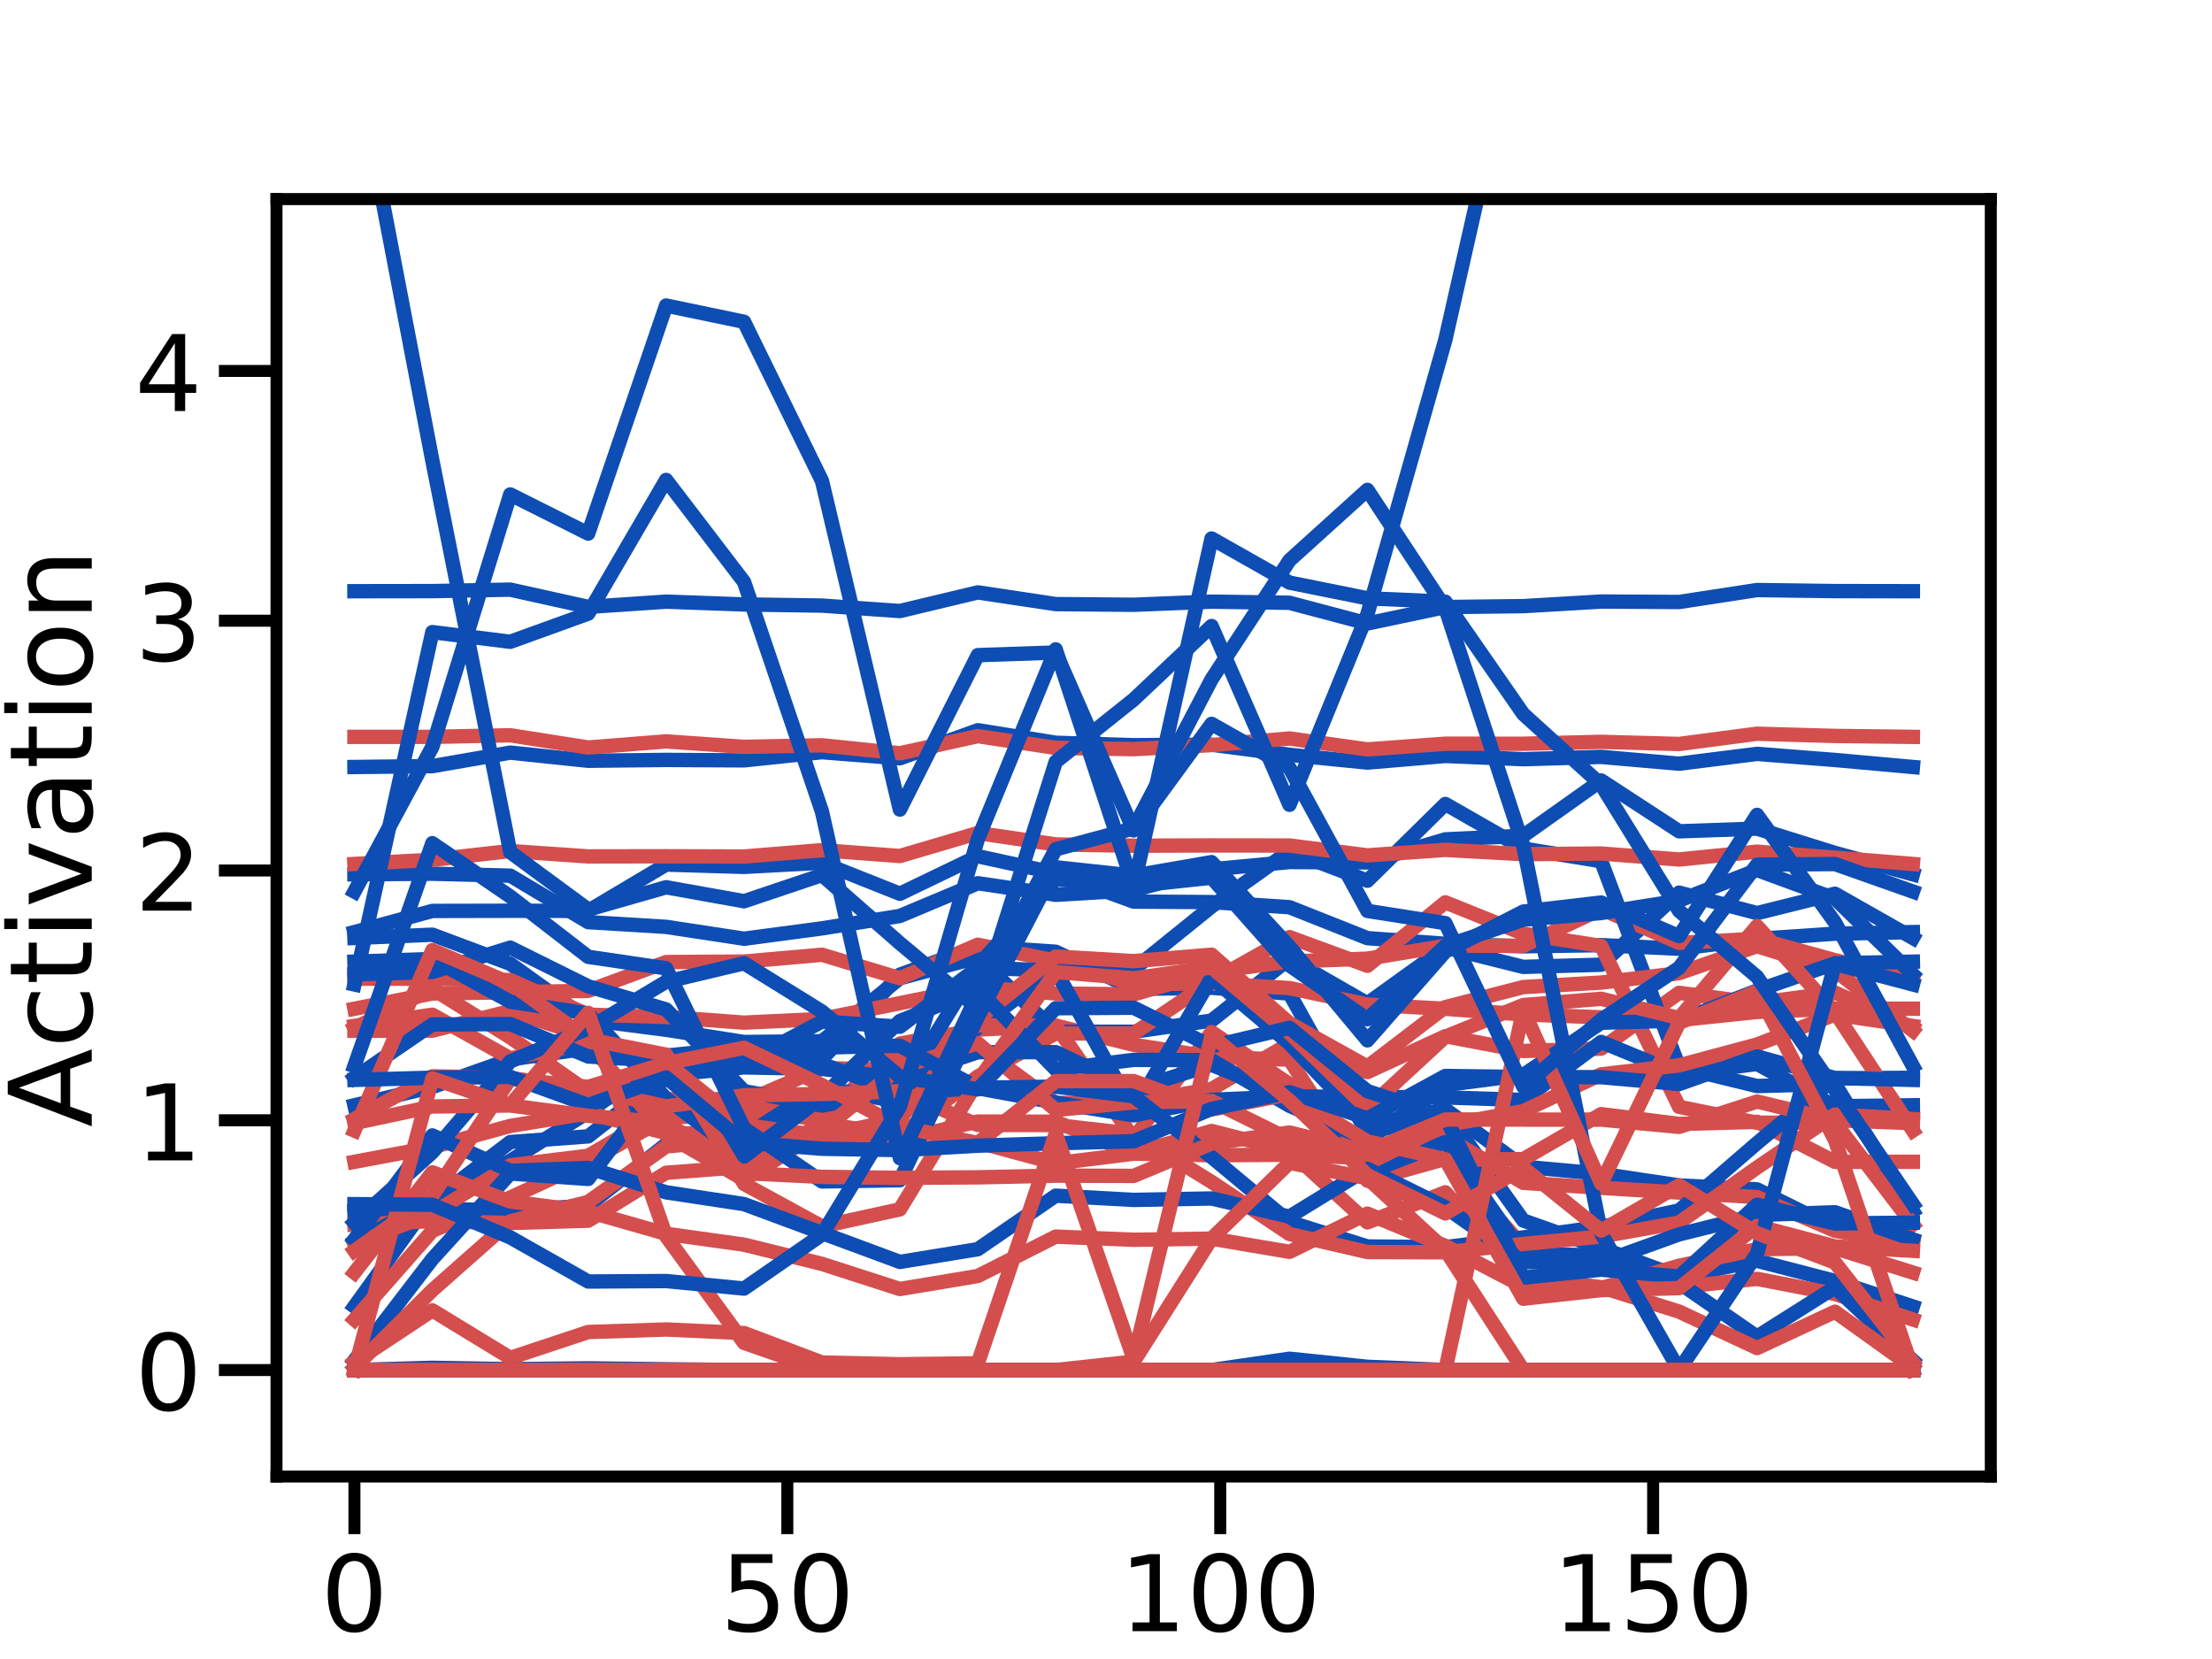 <?xml version="1.0" encoding="utf-8" standalone="no"?>
<!DOCTYPE svg PUBLIC "-//W3C//DTD SVG 1.1//EN"
  "http://www.w3.org/Graphics/SVG/1.1/DTD/svg11.dtd">
<!-- Created with matplotlib (https://matplotlib.org/) -->
<svg height="345.6pt" version="1.1" viewBox="0 0 460.8 345.6" width="460.8pt" xmlns="http://www.w3.org/2000/svg" xmlns:xlink="http://www.w3.org/1999/xlink">
 <defs>
  <style type="text/css">
*{stroke-linecap:butt;stroke-linejoin:round;}
  </style>
 </defs>
 <g id="figure_1">
  <g id="patch_1">
   <path d="M 0 345.6 
L 460.8 345.6 
L 460.8 0 
L 0 0 
z
" style="fill:#ffffff;"/>
  </g>
  <g id="axes_1">
   <g id="patch_2">
    <path d="M 57.6 307.584 
L 414.72 307.584 
L 414.72 41.472 
L 57.6 41.472 
z
" style="fill:#ffffff;"/>
   </g>
   <g id="matplotlib.axis_1">
    <g id="xtick_1">
     <g id="line2d_1">
      <defs>
       <path d="M 0 0 
L 0 12 
" id="mfcb9867e6c" style="stroke:#000000;stroke-width:2.5;"/>
      </defs>
      <g>
       <use style="stroke:#000000;stroke-width:2.5;" x="73.833" xlink:href="#mfcb9867e6c" y="307.584"/>
      </g>
     </g>
     <g id="text_1">
      <!-- 0 -->
      <defs>
       <path d="M 31.781 66.406 
Q 24.172 66.406 20.328 58.906 
Q 16.5 51.422 16.5 36.375 
Q 16.5 21.391 20.328 13.891 
Q 24.172 6.391 31.781 6.391 
Q 39.453 6.391 43.281 13.891 
Q 47.125 21.391 47.125 36.375 
Q 47.125 51.422 43.281 58.906 
Q 39.453 66.406 31.781 66.406 
z
M 31.781 74.219 
Q 44.047 74.219 50.516 64.516 
Q 56.984 54.828 56.984 36.375 
Q 56.984 17.969 50.516 8.266 
Q 44.047 -1.422 31.781 -1.422 
Q 19.531 -1.422 13.062 8.266 
Q 6.594 17.969 6.594 36.375 
Q 6.594 54.828 13.062 64.516 
Q 19.531 74.219 31.781 74.219 
z
" id="DejaVuSans-48"/>
      </defs>
      <g transform="translate(66.834 339.801)scale(0.22 -0.22)">
       <use xlink:href="#DejaVuSans-48"/>
      </g>
     </g>
    </g>
    <g id="xtick_2">
     <g id="line2d_2">
      <g>
       <use style="stroke:#000000;stroke-width:2.5;" x="164.015" xlink:href="#mfcb9867e6c" y="307.584"/>
      </g>
     </g>
     <g id="text_2">
      <!-- 50 -->
      <defs>
       <path d="M 10.797 72.906 
L 49.516 72.906 
L 49.516 64.594 
L 19.828 64.594 
L 19.828 46.734 
Q 21.969 47.469 24.109 47.828 
Q 26.266 48.188 28.422 48.188 
Q 40.625 48.188 47.75 41.5 
Q 54.891 34.812 54.891 23.391 
Q 54.891 11.625 47.562 5.094 
Q 40.234 -1.422 26.906 -1.422 
Q 22.312 -1.422 17.547 -0.641 
Q 12.797 0.141 7.719 1.703 
L 7.719 11.625 
Q 12.109 9.234 16.797 8.062 
Q 21.484 6.891 26.703 6.891 
Q 35.156 6.891 40.078 11.328 
Q 45.016 15.766 45.016 23.391 
Q 45.016 31 40.078 35.438 
Q 35.156 39.891 26.703 39.891 
Q 22.75 39.891 18.812 39.016 
Q 14.891 38.141 10.797 36.281 
z
" id="DejaVuSans-53"/>
      </defs>
      <g transform="translate(150.017 339.801)scale(0.22 -0.22)">
       <use xlink:href="#DejaVuSans-53"/>
       <use x="63.623" xlink:href="#DejaVuSans-48"/>
      </g>
     </g>
    </g>
    <g id="xtick_3">
     <g id="line2d_3">
      <g>
       <use style="stroke:#000000;stroke-width:2.5;" x="254.196" xlink:href="#mfcb9867e6c" y="307.584"/>
      </g>
     </g>
     <g id="text_3">
      <!-- 100 -->
      <defs>
       <path d="M 12.406 8.297 
L 28.516 8.297 
L 28.516 63.922 
L 10.984 60.406 
L 10.984 69.391 
L 28.422 72.906 
L 38.281 72.906 
L 38.281 8.297 
L 54.391 8.297 
L 54.391 0 
L 12.406 0 
z
" id="DejaVuSans-49"/>
      </defs>
      <g transform="translate(233.2 339.801)scale(0.22 -0.22)">
       <use xlink:href="#DejaVuSans-49"/>
       <use x="63.623" xlink:href="#DejaVuSans-48"/>
       <use x="127.246" xlink:href="#DejaVuSans-48"/>
      </g>
     </g>
    </g>
    <g id="xtick_4">
     <g id="line2d_4">
      <g>
       <use style="stroke:#000000;stroke-width:2.5;" x="344.378" xlink:href="#mfcb9867e6c" y="307.584"/>
      </g>
     </g>
     <g id="text_4">
      <!-- 150 -->
      <g transform="translate(323.382 339.801)scale(0.22 -0.22)">
       <use xlink:href="#DejaVuSans-49"/>
       <use x="63.623" xlink:href="#DejaVuSans-53"/>
       <use x="127.246" xlink:href="#DejaVuSans-48"/>
      </g>
     </g>
    </g>
    <g id="text_5">
     <!-- Degrees -->
     <defs>
      <path d="M 19.672 64.797 
L 19.672 8.109 
L 31.594 8.109 
Q 46.688 8.109 53.688 14.938 
Q 60.688 21.781 60.688 36.531 
Q 60.688 51.172 53.688 57.984 
Q 46.688 64.797 31.594 64.797 
z
M 9.812 72.906 
L 30.078 72.906 
Q 51.266 72.906 61.172 64.094 
Q 71.094 55.281 71.094 36.531 
Q 71.094 17.672 61.125 8.828 
Q 51.172 0 30.078 0 
L 9.812 0 
z
" id="DejaVuSans-68"/>
      <path d="M 56.203 29.594 
L 56.203 25.203 
L 14.891 25.203 
Q 15.484 15.922 20.484 11.062 
Q 25.484 6.203 34.422 6.203 
Q 39.594 6.203 44.453 7.469 
Q 49.312 8.734 54.109 11.281 
L 54.109 2.781 
Q 49.266 0.734 44.188 -0.344 
Q 39.109 -1.422 33.891 -1.422 
Q 20.797 -1.422 13.156 6.188 
Q 5.516 13.812 5.516 26.812 
Q 5.516 40.234 12.766 48.109 
Q 20.016 56 32.328 56 
Q 43.359 56 49.781 48.891 
Q 56.203 41.797 56.203 29.594 
z
M 47.219 32.234 
Q 47.125 39.594 43.094 43.984 
Q 39.062 48.391 32.422 48.391 
Q 24.906 48.391 20.391 44.141 
Q 15.875 39.891 15.188 32.172 
z
" id="DejaVuSans-101"/>
      <path d="M 45.406 27.984 
Q 45.406 37.75 41.375 43.109 
Q 37.359 48.484 30.078 48.484 
Q 22.859 48.484 18.828 43.109 
Q 14.797 37.75 14.797 27.984 
Q 14.797 18.266 18.828 12.891 
Q 22.859 7.516 30.078 7.516 
Q 37.359 7.516 41.375 12.891 
Q 45.406 18.266 45.406 27.984 
z
M 54.391 6.781 
Q 54.391 -7.172 48.188 -13.984 
Q 42 -20.797 29.203 -20.797 
Q 24.469 -20.797 20.266 -20.094 
Q 16.062 -19.391 12.109 -17.922 
L 12.109 -9.188 
Q 16.062 -11.328 19.922 -12.344 
Q 23.781 -13.375 27.781 -13.375 
Q 36.625 -13.375 41.016 -8.766 
Q 45.406 -4.156 45.406 5.172 
L 45.406 9.625 
Q 42.625 4.781 38.281 2.391 
Q 33.938 0 27.875 0 
Q 17.828 0 11.672 7.656 
Q 5.516 15.328 5.516 27.984 
Q 5.516 40.672 11.672 48.328 
Q 17.828 56 27.875 56 
Q 33.938 56 38.281 53.609 
Q 42.625 51.219 45.406 46.391 
L 45.406 54.688 
L 54.391 54.688 
z
" id="DejaVuSans-103"/>
      <path d="M 41.109 46.297 
Q 39.594 47.172 37.812 47.578 
Q 36.031 48 33.891 48 
Q 26.266 48 22.188 43.047 
Q 18.109 38.094 18.109 28.812 
L 18.109 0 
L 9.078 0 
L 9.078 54.688 
L 18.109 54.688 
L 18.109 46.188 
Q 20.953 51.172 25.484 53.578 
Q 30.031 56 36.531 56 
Q 37.453 56 38.578 55.875 
Q 39.703 55.766 41.062 55.516 
z
" id="DejaVuSans-114"/>
      <path d="M 44.281 53.078 
L 44.281 44.578 
Q 40.484 46.531 36.375 47.5 
Q 32.281 48.484 27.875 48.484 
Q 21.188 48.484 17.844 46.438 
Q 14.5 44.391 14.5 40.281 
Q 14.5 37.156 16.891 35.375 
Q 19.281 33.594 26.516 31.984 
L 29.594 31.297 
Q 39.156 29.25 43.188 25.516 
Q 47.219 21.781 47.219 15.094 
Q 47.219 7.469 41.188 3.016 
Q 35.156 -1.422 24.609 -1.422 
Q 20.219 -1.422 15.453 -0.562 
Q 10.688 0.297 5.422 2 
L 5.422 11.281 
Q 10.406 8.688 15.234 7.391 
Q 20.062 6.109 24.812 6.109 
Q 31.156 6.109 34.562 8.281 
Q 37.984 10.453 37.984 14.406 
Q 37.984 18.062 35.516 20.016 
Q 33.062 21.969 24.703 23.781 
L 21.578 24.516 
Q 13.234 26.266 9.516 29.906 
Q 5.812 33.547 5.812 39.891 
Q 5.812 47.609 11.281 51.797 
Q 16.75 56 26.812 56 
Q 31.781 56 36.172 55.266 
Q 40.578 54.547 44.281 53.078 
z
" id="DejaVuSans-115"/>
     </defs>
     <g transform="translate(185.97 366.612)scale(0.24 -0.24)">
      <use xlink:href="#DejaVuSans-68"/>
      <use x="77.002" xlink:href="#DejaVuSans-101"/>
      <use x="138.525" xlink:href="#DejaVuSans-103"/>
      <use x="202.002" xlink:href="#DejaVuSans-114"/>
      <use x="243.084" xlink:href="#DejaVuSans-101"/>
      <use x="304.607" xlink:href="#DejaVuSans-101"/>
      <use x="366.131" xlink:href="#DejaVuSans-115"/>
     </g>
    </g>
   </g>
   <g id="matplotlib.axis_2">
    <g id="ytick_1">
     <g id="line2d_5">
      <defs>
       <path d="M 0 0 
L -12 0 
" id="m0f97f95912" style="stroke:#000000;stroke-width:2.5;"/>
      </defs>
      <g>
       <use style="stroke:#000000;stroke-width:2.5;" x="57.6" xlink:href="#m0f97f95912" y="285.408"/>
      </g>
     </g>
     <g id="text_6">
      <!-- 0 -->
      <g transform="translate(28.102 293.766)scale(0.22 -0.22)">
       <use xlink:href="#DejaVuSans-48"/>
      </g>
     </g>
    </g>
    <g id="ytick_2">
     <g id="line2d_6">
      <g>
       <use style="stroke:#000000;stroke-width:2.5;" x="57.6" xlink:href="#m0f97f95912" y="233.374"/>
      </g>
     </g>
     <g id="text_7">
      <!-- 1 -->
      <g transform="translate(28.102 241.732)scale(0.22 -0.22)">
       <use xlink:href="#DejaVuSans-49"/>
      </g>
     </g>
    </g>
    <g id="ytick_3">
     <g id="line2d_7">
      <g>
       <use style="stroke:#000000;stroke-width:2.5;" x="57.6" xlink:href="#m0f97f95912" y="181.339"/>
      </g>
     </g>
     <g id="text_8">
      <!-- 2 -->
      <defs>
       <path d="M 19.188 8.297 
L 53.609 8.297 
L 53.609 0 
L 7.328 0 
L 7.328 8.297 
Q 12.938 14.109 22.625 23.891 
Q 32.328 33.688 34.812 36.531 
Q 39.547 41.844 41.422 45.531 
Q 43.312 49.219 43.312 52.781 
Q 43.312 58.594 39.234 62.25 
Q 35.156 65.922 28.609 65.922 
Q 23.969 65.922 18.812 64.312 
Q 13.672 62.703 7.812 59.422 
L 7.812 69.391 
Q 13.766 71.781 18.938 73 
Q 24.125 74.219 28.422 74.219 
Q 39.75 74.219 46.484 68.547 
Q 53.219 62.891 53.219 53.422 
Q 53.219 48.922 51.531 44.891 
Q 49.859 40.875 45.406 35.406 
Q 44.188 33.984 37.641 27.219 
Q 31.109 20.453 19.188 8.297 
z
" id="DejaVuSans-50"/>
      </defs>
      <g transform="translate(28.102 189.697)scale(0.22 -0.22)">
       <use xlink:href="#DejaVuSans-50"/>
      </g>
     </g>
    </g>
    <g id="ytick_4">
     <g id="line2d_8">
      <g>
       <use style="stroke:#000000;stroke-width:2.5;" x="57.6" xlink:href="#m0f97f95912" y="129.305"/>
      </g>
     </g>
     <g id="text_9">
      <!-- 3 -->
      <defs>
       <path d="M 40.578 39.312 
Q 47.656 37.797 51.625 33 
Q 55.609 28.219 55.609 21.188 
Q 55.609 10.406 48.188 4.484 
Q 40.766 -1.422 27.094 -1.422 
Q 22.516 -1.422 17.656 -0.516 
Q 12.797 0.391 7.625 2.203 
L 7.625 11.719 
Q 11.719 9.328 16.594 8.109 
Q 21.484 6.891 26.812 6.891 
Q 36.078 6.891 40.938 10.547 
Q 45.797 14.203 45.797 21.188 
Q 45.797 27.641 41.281 31.266 
Q 36.766 34.906 28.719 34.906 
L 20.219 34.906 
L 20.219 43.016 
L 29.109 43.016 
Q 36.375 43.016 40.234 45.922 
Q 44.094 48.828 44.094 54.297 
Q 44.094 59.906 40.109 62.906 
Q 36.141 65.922 28.719 65.922 
Q 24.656 65.922 20.016 65.031 
Q 15.375 64.156 9.812 62.312 
L 9.812 71.094 
Q 15.438 72.656 20.344 73.438 
Q 25.25 74.219 29.594 74.219 
Q 40.828 74.219 47.359 69.109 
Q 53.906 64.016 53.906 55.328 
Q 53.906 49.266 50.438 45.094 
Q 46.969 40.922 40.578 39.312 
z
" id="DejaVuSans-51"/>
      </defs>
      <g transform="translate(28.102 137.663)scale(0.22 -0.22)">
       <use xlink:href="#DejaVuSans-51"/>
      </g>
     </g>
    </g>
    <g id="ytick_5">
     <g id="line2d_9">
      <g>
       <use style="stroke:#000000;stroke-width:2.5;" x="57.6" xlink:href="#m0f97f95912" y="77.27"/>
      </g>
     </g>
     <g id="text_10">
      <!-- 4 -->
      <defs>
       <path d="M 37.797 64.312 
L 12.891 25.391 
L 37.797 25.391 
z
M 35.203 72.906 
L 47.609 72.906 
L 47.609 25.391 
L 58.016 25.391 
L 58.016 17.188 
L 47.609 17.188 
L 47.609 0 
L 37.797 0 
L 37.797 17.188 
L 4.891 17.188 
L 4.891 26.703 
z
" id="DejaVuSans-52"/>
      </defs>
      <g transform="translate(28.102 85.629)scale(0.22 -0.22)">
       <use xlink:href="#DejaVuSans-52"/>
      </g>
     </g>
    </g>
    <g id="text_11">
     <!-- Activation -->
     <defs>
      <path d="M 34.188 63.188 
L 20.797 26.906 
L 47.609 26.906 
z
M 28.609 72.906 
L 39.797 72.906 
L 67.578 0 
L 57.328 0 
L 50.688 18.703 
L 17.828 18.703 
L 11.188 0 
L 0.781 0 
z
" id="DejaVuSans-65"/>
      <path d="M 48.781 52.594 
L 48.781 44.188 
Q 44.969 46.297 41.141 47.344 
Q 37.312 48.391 33.406 48.391 
Q 24.656 48.391 19.812 42.844 
Q 14.984 37.312 14.984 27.297 
Q 14.984 17.281 19.812 11.734 
Q 24.656 6.203 33.406 6.203 
Q 37.312 6.203 41.141 7.25 
Q 44.969 8.297 48.781 10.406 
L 48.781 2.094 
Q 45.016 0.344 40.984 -0.531 
Q 36.969 -1.422 32.422 -1.422 
Q 20.062 -1.422 12.781 6.344 
Q 5.516 14.109 5.516 27.297 
Q 5.516 40.672 12.859 48.328 
Q 20.219 56 33.016 56 
Q 37.156 56 41.109 55.141 
Q 45.062 54.297 48.781 52.594 
z
" id="DejaVuSans-99"/>
      <path d="M 18.312 70.219 
L 18.312 54.688 
L 36.812 54.688 
L 36.812 47.703 
L 18.312 47.703 
L 18.312 18.016 
Q 18.312 11.328 20.141 9.422 
Q 21.969 7.516 27.594 7.516 
L 36.812 7.516 
L 36.812 0 
L 27.594 0 
Q 17.188 0 13.234 3.875 
Q 9.281 7.766 9.281 18.016 
L 9.281 47.703 
L 2.688 47.703 
L 2.688 54.688 
L 9.281 54.688 
L 9.281 70.219 
z
" id="DejaVuSans-116"/>
      <path d="M 9.422 54.688 
L 18.406 54.688 
L 18.406 0 
L 9.422 0 
z
M 9.422 75.984 
L 18.406 75.984 
L 18.406 64.594 
L 9.422 64.594 
z
" id="DejaVuSans-105"/>
      <path d="M 2.984 54.688 
L 12.5 54.688 
L 29.594 8.797 
L 46.688 54.688 
L 56.203 54.688 
L 35.688 0 
L 23.484 0 
z
" id="DejaVuSans-118"/>
      <path d="M 34.281 27.484 
Q 23.391 27.484 19.188 25 
Q 14.984 22.516 14.984 16.5 
Q 14.984 11.719 18.141 8.906 
Q 21.297 6.109 26.703 6.109 
Q 34.188 6.109 38.703 11.406 
Q 43.219 16.703 43.219 25.484 
L 43.219 27.484 
z
M 52.203 31.203 
L 52.203 0 
L 43.219 0 
L 43.219 8.297 
Q 40.141 3.328 35.547 0.953 
Q 30.953 -1.422 24.312 -1.422 
Q 15.922 -1.422 10.953 3.297 
Q 6 8.016 6 15.922 
Q 6 25.141 12.172 29.828 
Q 18.359 34.516 30.609 34.516 
L 43.219 34.516 
L 43.219 35.406 
Q 43.219 41.609 39.141 45 
Q 35.062 48.391 27.688 48.391 
Q 23 48.391 18.547 47.266 
Q 14.109 46.141 10.016 43.891 
L 10.016 52.203 
Q 14.938 54.109 19.578 55.047 
Q 24.219 56 28.609 56 
Q 40.484 56 46.344 49.844 
Q 52.203 43.703 52.203 31.203 
z
" id="DejaVuSans-97"/>
      <path d="M 30.609 48.391 
Q 23.391 48.391 19.188 42.75 
Q 14.984 37.109 14.984 27.297 
Q 14.984 17.484 19.156 11.844 
Q 23.344 6.203 30.609 6.203 
Q 37.797 6.203 41.984 11.859 
Q 46.188 17.531 46.188 27.297 
Q 46.188 37.016 41.984 42.703 
Q 37.797 48.391 30.609 48.391 
z
M 30.609 56 
Q 42.328 56 49.016 48.375 
Q 55.719 40.766 55.719 27.297 
Q 55.719 13.875 49.016 6.219 
Q 42.328 -1.422 30.609 -1.422 
Q 18.844 -1.422 12.172 6.219 
Q 5.516 13.875 5.516 27.297 
Q 5.516 40.766 12.172 48.375 
Q 18.844 56 30.609 56 
z
" id="DejaVuSans-111"/>
      <path d="M 54.891 33.016 
L 54.891 0 
L 45.906 0 
L 45.906 32.719 
Q 45.906 40.484 42.875 44.328 
Q 39.844 48.188 33.797 48.188 
Q 26.516 48.188 22.312 43.547 
Q 18.109 38.922 18.109 30.906 
L 18.109 0 
L 9.078 0 
L 9.078 54.688 
L 18.109 54.688 
L 18.109 46.188 
Q 21.344 51.125 25.703 53.562 
Q 30.078 56 35.797 56 
Q 45.219 56 50.047 50.172 
Q 54.891 44.344 54.891 33.016 
z
" id="DejaVuSans-110"/>
     </defs>
     <g transform="translate(19.111 234.813)rotate(-90)scale(0.24 -0.24)">
      <use xlink:href="#DejaVuSans-65"/>
      <use x="68.393" xlink:href="#DejaVuSans-99"/>
      <use x="123.373" xlink:href="#DejaVuSans-116"/>
      <use x="162.582" xlink:href="#DejaVuSans-105"/>
      <use x="190.365" xlink:href="#DejaVuSans-118"/>
      <use x="249.545" xlink:href="#DejaVuSans-97"/>
      <use x="310.824" xlink:href="#DejaVuSans-116"/>
      <use x="350.033" xlink:href="#DejaVuSans-105"/>
      <use x="377.816" xlink:href="#DejaVuSans-111"/>
      <use x="438.998" xlink:href="#DejaVuSans-110"/>
     </g>
    </g>
   </g>
   <g id="line2d_10">
    <path clip-path="url(#p2a1a5b1e15)" d="M 73.833 272.167 
L 90.065 249.622 
L 106.298 241.806 
L 122.531 231.712 
L 138.764 219.904 
L 154.996 218.236 
L 171.229 220.664 
L 187.462 203.043 
L 203.695 197.185 
L 219.927 198.267 
L 236.16 206.021 
L 252.393 205.768 
L 268.625 206.975 
L 284.858 236.158 
L 301.091 231.578 
L 317.324 254.253 
L 333.556 259.993 
L 349.789 265.975 
L 366.022 262.644 
L 382.255 266.849 
L 398.487 272.167 
" style="fill:none;stroke:#0e4db3;stroke-linecap:square;stroke-width:3;"/>
   </g>
   <g id="line2d_11">
    <path clip-path="url(#p2a1a5b1e15)" d="M 73.833 274.872 
L 90.065 256.409 
L 106.298 249.473 
L 122.531 242.011 
L 138.764 232.894 
L 154.996 231.912 
L 171.229 233.021 
L 187.462 217.392 
L 203.695 214.486 
L 219.927 213.657 
L 236.16 217.649 
L 252.393 220.201 
L 268.625 220.745 
L 284.858 245.952 
L 301.091 241.408 
L 317.324 259.716 
L 333.556 264.123 
L 349.789 268.119 
L 366.022 266.41 
L 382.255 269.555 
L 398.487 274.872 
" style="fill:none;stroke:#d44e4e;stroke-linecap:square;stroke-width:3;"/>
   </g>
   <g id="line2d_12">
    <path clip-path="url(#p2a1a5b1e15)" d="M 73.833 195.397 
L 90.065 194.713 
L 106.298 200.78 
L 122.531 212.443 
L 138.764 214.52 
L 154.996 217.067 
L 171.229 216.905 
L 187.462 203.781 
L 203.695 199.433 
L 219.927 214.938 
L 236.16 214.928 
L 252.393 212.606 
L 268.625 199.702 
L 284.858 209.029 
L 301.091 197.361 
L 317.324 201.421 
L 333.556 200.967 
L 349.789 185.953 
L 366.022 190.218 
L 382.255 186.182 
L 398.487 195.397 
" style="fill:none;stroke:#0e4db3;stroke-linecap:square;stroke-width:3;"/>
   </g>
   <g id="line2d_13">
    <path clip-path="url(#p2a1a5b1e15)" d="M 73.833 214.158 
L 90.065 205.979 
L 106.298 216.108 
L 122.531 227.474 
L 138.764 228.841 
L 154.996 231.115 
L 171.229 231.112 
L 187.462 220.983 
L 203.695 217.905 
L 219.927 229.769 
L 236.16 229.727 
L 252.393 226.86 
L 268.625 217.403 
L 284.858 223.328 
L 301.091 215.861 
L 317.324 218.942 
L 333.556 218.446 
L 349.789 206.824 
L 366.022 208.964 
L 382.255 206.772 
L 398.487 214.158 
" style="fill:none;stroke:#d44e4e;stroke-linecap:square;stroke-width:3;"/>
   </g>
   <g id="line2d_14">
    <path clip-path="url(#p2a1a5b1e15)" d="M 73.833 194.171 
L 90.065 189.764 
L 106.298 189.729 
L 122.531 189.753 
L 138.764 180.107 
L 154.996 180.585 
L 171.229 179.722 
L 187.462 186.185 
L 203.695 178.37 
L 219.927 181.897 
L 236.16 187.821 
L 252.393 187.924 
L 268.625 188.988 
L 284.858 195.436 
L 301.091 196.618 
L 317.324 197.13 
L 333.556 196.892 
L 349.789 197.641 
L 366.022 195.587 
L 382.255 194.504 
L 398.487 194.171 
" style="fill:none;stroke:#0e4db3;stroke-linecap:square;stroke-width:3;"/>
   </g>
   <g id="line2d_15">
    <path clip-path="url(#p2a1a5b1e15)" d="M 73.833 210.14 
L 90.065 206.967 
L 106.298 206.701 
L 122.531 206.412 
L 138.764 200.414 
L 154.996 200.315 
L 171.229 198.89 
L 187.462 203.787 
L 203.695 196.805 
L 219.927 200.161 
L 236.16 204.988 
L 252.393 204.876 
L 268.625 205.84 
L 284.858 209.279 
L 301.091 210.149 
L 317.324 211.327 
L 333.556 211.925 
L 349.789 212.492 
L 366.022 210.806 
L 382.255 210.146 
L 398.487 210.14 
" style="fill:none;stroke:#d44e4e;stroke-linecap:square;stroke-width:3;"/>
   </g>
   <g id="line2d_16">
    <path clip-path="url(#p2a1a5b1e15)" d="M 73.833 182.134 
L 90.065 182.011 
L 106.298 182.416 
L 122.531 192.095 
L 138.764 193.083 
L 154.996 195.553 
L 171.229 193.395 
L 187.462 190.811 
L 203.695 183.995 
L 219.927 186.403 
L 236.16 185.431 
L 252.393 181.099 
L 268.625 179.577 
L 284.858 179.661 
L 301.091 174.853 
L 317.324 174.108 
L 333.556 162.591 
L 349.789 173.176 
L 366.022 172.614 
L 382.255 177.68 
L 398.487 182.134 
" style="fill:none;stroke:#0e4db3;stroke-linecap:square;stroke-width:3;"/>
   </g>
   <g id="line2d_17">
    <path clip-path="url(#p2a1a5b1e15)" d="M 73.833 203.888 
L 90.065 203.884 
L 106.298 204.162 
L 122.531 211.37 
L 138.764 211.842 
L 154.996 213.035 
L 171.229 212.261 
L 187.462 208.98 
L 203.695 205.663 
L 219.927 206.96 
L 236.16 207.15 
L 252.393 202.429 
L 268.625 200.299 
L 284.858 199.705 
L 301.091 197.03 
L 317.324 197.028 
L 333.556 189.374 
L 349.789 196.415 
L 366.022 195.564 
L 382.255 200.025 
L 398.487 203.888 
" style="fill:none;stroke:#d44e4e;stroke-linecap:square;stroke-width:3;"/>
   </g>
   <g id="line2d_18">
    <path clip-path="url(#p2a1a5b1e15)" d="M 73.833 252.274 
L 90.065 251.767 
L 106.298 252.223 
L 122.531 251.121 
L 138.764 238.383 
L 154.996 236.732 
L 171.229 226.439 
L 187.462 229.61 
L 203.695 214.01 
L 219.927 201.752 
L 236.16 201.945 
L 252.393 188.843 
L 268.625 177.299 
L 284.858 183.465 
L 301.091 167.487 
L 317.324 176.772 
L 333.556 179.405 
L 349.789 222.277 
L 366.022 226.24 
L 382.255 225.802 
L 398.487 252.274 
" style="fill:none;stroke:#0e4db3;stroke-linecap:square;stroke-width:3;"/>
   </g>
   <g id="line2d_19">
    <path clip-path="url(#p2a1a5b1e15)" d="M 73.833 255.113 
L 90.065 254.373 
L 106.298 254.772 
L 122.531 254.292 
L 138.764 244.317 
L 154.996 243.067 
L 171.229 234.056 
L 187.462 236.484 
L 203.695 224.244 
L 219.927 215.282 
L 236.16 215.307 
L 252.393 204.362 
L 268.625 195.222 
L 284.858 201.186 
L 301.091 187.978 
L 317.324 194.512 
L 333.556 197.071 
L 349.789 230.577 
L 366.022 233.886 
L 382.255 233.854 
L 398.487 255.113 
" style="fill:none;stroke:#d44e4e;stroke-linecap:square;stroke-width:3;"/>
   </g>
   <g id="line2d_20">
    <path clip-path="url(#p2a1a5b1e15)" d="M 73.833 285.408 
L 90.065 285.408 
L 106.298 285.408 
L 122.531 285.408 
L 138.764 285.408 
L 154.996 285.408 
L 171.229 285.408 
L 187.462 285.408 
L 203.695 285.408 
L 219.927 285.408 
L 236.16 285.408 
L 252.393 285.408 
L 268.625 285.408 
L 284.858 285.408 
L 301.091 285.408 
L 317.324 285.408 
L 333.556 285.408 
L 349.789 285.408 
L 366.022 285.408 
L 382.255 285.408 
L 398.487 285.408 
" style="fill:none;stroke:#0e4db3;stroke-linecap:square;stroke-width:3;"/>
   </g>
   <g id="line2d_21">
    <path clip-path="url(#p2a1a5b1e15)" d="M 73.833 285.408 
L 90.065 285.408 
L 106.298 285.408 
L 122.531 285.408 
L 138.764 285.408 
L 154.996 285.408 
L 171.229 285.408 
L 187.462 285.408 
L 203.695 285.408 
L 219.927 285.408 
L 236.16 285.408 
L 252.393 285.408 
L 268.625 285.408 
L 284.858 285.408 
L 301.091 285.408 
L 317.324 285.408 
L 333.556 285.408 
L 349.789 285.408 
L 366.022 285.408 
L 382.255 285.408 
L 398.487 285.408 
" style="fill:none;stroke:#d44e4e;stroke-linecap:square;stroke-width:3;"/>
   </g>
   <g id="line2d_22">
    <path clip-path="url(#p2a1a5b1e15)" d="M 73.833 285.408 
L 90.065 284.943 
L 106.298 285.223 
L 122.531 285.053 
L 138.764 285.252 
L 154.996 285.408 
L 171.229 285.408 
L 187.462 285.408 
L 203.695 285.408 
L 219.927 285.408 
L 236.16 285.408 
L 252.393 285.408 
L 268.625 284.326 
L 284.858 285.408 
L 301.091 285.408 
L 317.324 285.408 
L 333.556 285.408 
L 349.789 285.408 
L 366.022 285.408 
L 382.255 285.408 
L 398.487 285.408 
" style="fill:none;stroke:#0e4db3;stroke-linecap:square;stroke-width:3;"/>
   </g>
   <g id="line2d_23">
    <path clip-path="url(#p2a1a5b1e15)" d="M 73.833 285.408 
L 90.065 285.408 
L 106.298 285.408 
L 122.531 285.408 
L 138.764 285.408 
L 154.996 285.408 
L 171.229 285.408 
L 187.462 285.408 
L 203.695 285.408 
L 219.927 285.408 
L 236.16 285.408 
L 252.393 285.408 
L 268.625 285.408 
L 284.858 285.408 
L 301.091 285.408 
L 317.324 285.408 
L 333.556 285.408 
L 349.789 285.408 
L 366.022 285.408 
L 382.255 285.408 
L 398.487 285.408 
" style="fill:none;stroke:#d44e4e;stroke-linecap:square;stroke-width:3;"/>
   </g>
   <g id="line2d_24">
    <path clip-path="url(#p2a1a5b1e15)" d="M 73.833 258.69 
L 90.065 250.262 
L 106.298 237.914 
L 122.531 236.725 
L 138.764 223.964 
L 154.996 221.376 
L 171.229 212.817 
L 187.462 213.889 
L 203.695 201.582 
L 219.927 202.208 
L 236.16 231.422 
L 252.393 203.689 
L 268.625 217.411 
L 284.858 234.407 
L 301.091 231.079 
L 317.324 243.046 
L 333.556 244.523 
L 349.789 246.949 
L 366.022 247.77 
L 382.255 255.821 
L 398.487 258.69 
" style="fill:none;stroke:#0e4db3;stroke-linecap:square;stroke-width:3;"/>
   </g>
   <g id="line2d_25">
    <path clip-path="url(#p2a1a5b1e15)" d="M 73.833 259.201 
L 90.065 252.752 
L 106.298 242.748 
L 122.531 240.771 
L 138.764 231.273 
L 154.996 229.546 
L 171.229 222.521 
L 187.462 222.819 
L 203.695 213.595 
L 219.927 213.637 
L 236.16 237.195 
L 252.393 215.003 
L 268.625 225.853 
L 284.858 240.147 
L 301.091 236.864 
L 317.324 246.401 
L 333.556 247.449 
L 349.789 248.428 
L 366.022 249.373 
L 382.255 256.396 
L 398.487 259.201 
" style="fill:none;stroke:#d44e4e;stroke-linecap:square;stroke-width:3;"/>
   </g>
   <g id="line2d_26">
    <path clip-path="url(#p2a1a5b1e15)" d="M 73.833 230.252 
L 90.065 226.434 
L 106.298 220.689 
L 122.531 218.368 
L 138.764 221.198 
L 154.996 221.353 
L 171.229 221.627 
L 187.462 227.616 
L 203.695 226.684 
L 219.927 229.698 
L 236.16 232.349 
L 252.393 229.106 
L 268.625 228.416 
L 284.858 228.486 
L 301.091 228.617 
L 317.324 229.137 
L 333.556 217.053 
L 349.789 223.721 
L 366.022 221.638 
L 382.255 230.451 
L 398.487 230.252 
" style="fill:none;stroke:#0e4db3;stroke-linecap:square;stroke-width:3;"/>
   </g>
   <g id="line2d_27">
    <path clip-path="url(#p2a1a5b1e15)" d="M 73.833 242.029 
L 90.065 238.986 
L 106.298 234.549 
L 122.531 231.894 
L 138.764 236.039 
L 154.996 236.249 
L 171.229 236.159 
L 187.462 239.837 
L 203.695 237.952 
L 219.927 242.349 
L 236.16 240.327 
L 252.393 240.657 
L 268.625 240.553 
L 284.858 241.27 
L 301.091 241.585 
L 317.324 241.475 
L 333.556 232.094 
L 349.789 234.14 
L 366.022 233.7 
L 382.255 242.031 
L 398.487 242.029 
" style="fill:none;stroke:#d44e4e;stroke-linecap:square;stroke-width:3;"/>
   </g>
   <g id="line2d_28">
    <path clip-path="url(#p2a1a5b1e15)" d="M 73.833 283.404 
L 90.065 262.27 
L 106.298 244.455 
L 122.531 245.591 
L 138.764 223.983 
L 154.996 222.356 
L 171.229 222.671 
L 187.462 224.612 
L 203.695 219.191 
L 219.927 219.182 
L 236.16 226.912 
L 252.393 221.819 
L 268.625 228.432 
L 284.858 244.306 
L 301.091 237.918 
L 317.324 261.169 
L 333.556 261.538 
L 349.789 267.257 
L 366.022 278.444 
L 382.255 268.184 
L 398.487 283.404 
" style="fill:none;stroke:#0e4db3;stroke-linecap:square;stroke-width:3;"/>
   </g>
   <g id="line2d_29">
    <path clip-path="url(#p2a1a5b1e15)" d="M 73.833 284.888 
L 90.065 268.782 
L 106.298 254.423 
L 122.531 250.383 
L 138.764 238.81 
L 154.996 237.4 
L 171.229 237.448 
L 187.462 237.377 
L 203.695 233.637 
L 219.927 233.676 
L 236.16 240.262 
L 252.393 235.607 
L 268.625 239.744 
L 284.858 254.644 
L 301.091 248.384 
L 317.324 266.195 
L 333.556 268.143 
L 349.789 273.233 
L 366.022 280.827 
L 382.255 273.256 
L 398.487 284.888 
" style="fill:none;stroke:#d44e4e;stroke-linecap:square;stroke-width:3;"/>
   </g>
   <g id="line2d_30">
    <path clip-path="url(#p2a1a5b1e15)" d="M 73.833 202.97 
L 90.065 202.473 
L 106.298 197.411 
L 122.531 205.468 
L 138.764 210.286 
L 154.996 227.307 
L 171.229 230.303 
L 187.462 227.557 
L 203.695 201.204 
L 219.927 183.165 
L 236.16 184.564 
L 252.393 182.835 
L 268.625 201.111 
L 284.858 212.318 
L 301.091 197.062 
L 317.324 191.591 
L 333.556 190.193 
L 349.789 187.62 
L 366.022 181.232 
L 382.255 187.19 
L 398.487 202.97 
" style="fill:none;stroke:#0e4db3;stroke-linecap:square;stroke-width:3;"/>
   </g>
   <g id="line2d_31">
    <path clip-path="url(#p2a1a5b1e15)" d="M 73.833 214.725 
L 90.065 214.712 
L 106.298 210.618 
L 122.531 215.932 
L 138.764 221.369 
L 154.996 234.354 
L 171.229 236.611 
L 187.462 233.166 
L 203.695 212.331 
L 219.927 199.266 
L 236.16 200.222 
L 252.393 198.884 
L 268.625 213.156 
L 284.858 222.196 
L 301.091 209.804 
L 317.324 205.623 
L 333.556 204.686 
L 349.789 202.727 
L 366.022 197.104 
L 382.255 202.176 
L 398.487 214.725 
" style="fill:none;stroke:#d44e4e;stroke-linecap:square;stroke-width:3;"/>
   </g>
   <g id="line2d_32">
    <path clip-path="url(#p2a1a5b1e15)" d="M 73.833 200.331 
L 90.065 199.779 
L 106.298 208.674 
L 122.531 211.16 
L 138.764 228.824 
L 154.996 240.93 
L 171.229 228.564 
L 187.462 212.702 
L 203.695 206.154 
L 219.927 222.778 
L 236.16 220.792 
L 252.393 220.859 
L 268.625 230.352 
L 284.858 237.471 
L 301.091 226.025 
L 317.324 223.934 
L 333.556 213.056 
L 349.789 212.606 
L 366.022 206.348 
L 382.255 200.678 
L 398.487 200.331 
" style="fill:none;stroke:#0e4db3;stroke-linecap:square;stroke-width:3;"/>
   </g>
   <g id="line2d_33">
    <path clip-path="url(#p2a1a5b1e15)" d="M 73.833 213.719 
L 90.065 211.385 
L 106.298 220.471 
L 122.531 217.276 
L 138.764 236.361 
L 154.996 245.754 
L 171.229 235.511 
L 187.462 222.367 
L 203.695 217.316 
L 219.927 231.228 
L 236.16 229.646 
L 252.393 229.348 
L 268.625 237.36 
L 284.858 242.395 
L 301.091 234.382 
L 317.324 231.483 
L 333.556 223.807 
L 349.789 221.931 
L 366.022 217.591 
L 382.255 211.349 
L 398.487 213.719 
" style="fill:none;stroke:#d44e4e;stroke-linecap:square;stroke-width:3;"/>
   </g>
   <g id="line2d_34">
    <path clip-path="url(#p2a1a5b1e15)" d="M 73.833 159.779 
L 90.065 159.6 
L 106.298 156.784 
L 122.531 158.481 
L 138.764 158.306 
L 154.996 158.396 
L 171.229 156.692 
L 187.462 157.963 
L 203.695 152.123 
L 219.927 154.733 
L 236.16 155.239 
L 252.393 155.129 
L 268.625 157.242 
L 284.858 158.857 
L 301.091 157.476 
L 317.324 158.152 
L 333.556 157.673 
L 349.789 159.089 
L 366.022 157.049 
L 382.255 158.317 
L 398.487 159.779 
" style="fill:none;stroke:#0e4db3;stroke-linecap:square;stroke-width:3;"/>
   </g>
   <g id="line2d_35">
    <path clip-path="url(#p2a1a5b1e15)" d="M 73.833 179.98 
L 90.065 179.108 
L 106.298 177.286 
L 122.531 178.406 
L 138.764 178.378 
L 154.996 178.428 
L 171.229 177.106 
L 187.462 178.324 
L 203.695 173.538 
L 219.927 175.913 
L 236.16 176.172 
L 252.393 176.117 
L 268.625 176.137 
L 284.858 178.189 
L 301.091 177.042 
L 317.324 177.939 
L 333.556 177.806 
L 349.789 179.047 
L 366.022 177.418 
L 382.255 178.668 
L 398.487 179.98 
" style="fill:none;stroke:#d44e4e;stroke-linecap:square;stroke-width:3;"/>
   </g>
   <g id="line2d_36">
    <path clip-path="url(#p2a1a5b1e15)" d="M 73.833 224.529 
L 90.065 213.423 
L 106.298 213.327 
L 122.531 220.088 
L 138.764 221.021 
L 154.996 218.375 
L 171.229 218.226 
L 187.462 217.847 
L 203.695 226.593 
L 219.927 226.36 
L 236.16 228.383 
L 252.393 241.041 
L 268.625 254.56 
L 284.858 259.663 
L 301.091 259.803 
L 317.324 257.776 
L 333.556 255.575 
L 349.789 252.159 
L 366.022 238.129 
L 382.255 224.624 
L 398.487 224.529 
" style="fill:none;stroke:#0e4db3;stroke-linecap:square;stroke-width:3;"/>
   </g>
   <g id="line2d_37">
    <path clip-path="url(#p2a1a5b1e15)" d="M 73.833 233.118 
L 90.065 224.215 
L 106.298 224.564 
L 122.531 226.933 
L 138.764 230.483 
L 154.996 228.174 
L 171.229 227.902 
L 187.462 227.331 
L 203.695 234.35 
L 219.927 234.365 
L 236.16 236.211 
L 252.393 246.219 
L 268.625 257.067 
L 284.858 260.824 
L 301.091 260.881 
L 317.324 259.139 
L 333.556 257.59 
L 349.789 254.679 
L 366.022 243.233 
L 382.255 232.184 
L 398.487 233.118 
" style="fill:none;stroke:#d44e4e;stroke-linecap:square;stroke-width:3;"/>
   </g>
   <g id="line2d_38">
    <path clip-path="url(#p2a1a5b1e15)" d="M 73.833 123.162 
L 90.065 123.139 
L 106.298 122.831 
L 122.531 126.429 
L 138.764 125.333 
L 154.996 125.918 
L 171.229 126.155 
L 187.462 127.291 
L 203.695 123.406 
L 219.927 125.843 
L 236.16 125.985 
L 252.393 125.334 
L 268.625 125.571 
L 284.858 129.875 
L 301.091 126.459 
L 317.324 126.268 
L 333.556 125.313 
L 349.789 125.407 
L 366.022 122.917 
L 382.255 123.136 
L 398.487 123.162 
" style="fill:none;stroke:#0e4db3;stroke-linecap:square;stroke-width:3;"/>
   </g>
   <g id="line2d_39">
    <path clip-path="url(#p2a1a5b1e15)" d="M 73.833 153.503 
L 90.065 153.5 
L 106.298 153.17 
L 122.531 155.722 
L 138.764 154.445 
L 154.996 155.585 
L 171.229 155.256 
L 187.462 156.926 
L 203.695 153.346 
L 219.927 155.798 
L 236.16 156.058 
L 252.393 155.215 
L 268.625 153.842 
L 284.858 156.116 
L 301.091 154.931 
L 317.324 154.935 
L 333.556 154.541 
L 349.789 154.984 
L 366.022 152.846 
L 382.255 153.311 
L 398.487 153.503 
" style="fill:none;stroke:#d44e4e;stroke-linecap:square;stroke-width:3;"/>
   </g>
   <g id="line2d_40">
    <path clip-path="url(#p2a1a5b1e15)" d="M 73.833 285.408 
L 90.065 285.408 
L 106.298 285.408 
L 122.531 285.408 
L 138.764 285.408 
L 154.996 285.408 
L 171.229 285.408 
L 187.462 285.408 
L 203.695 285.408 
L 219.927 285.408 
L 236.16 285.408 
L 252.393 285.408 
L 268.625 283.05 
L 284.858 284.733 
L 301.091 285.408 
L 317.324 285.408 
L 333.556 285.408 
L 349.789 285.408 
L 366.022 285.408 
L 382.255 285.408 
L 398.487 285.408 
" style="fill:none;stroke:#0e4db3;stroke-linecap:square;stroke-width:3;"/>
   </g>
   <g id="line2d_41">
    <path clip-path="url(#p2a1a5b1e15)" d="M 73.833 285.408 
L 90.065 285.408 
L 106.298 285.408 
L 122.531 285.408 
L 138.764 285.408 
L 154.996 285.408 
L 171.229 285.408 
L 187.462 285.408 
L 203.695 285.408 
L 219.927 285.408 
L 236.16 285.408 
L 252.393 285.408 
L 268.625 285.408 
L 284.858 285.408 
L 301.091 285.408 
L 317.324 285.408 
L 333.556 285.408 
L 349.789 285.408 
L 366.022 285.408 
L 382.255 285.408 
L 398.487 285.408 
" style="fill:none;stroke:#d44e4e;stroke-linecap:square;stroke-width:3;"/>
   </g>
   <g id="line2d_42">
    <path clip-path="url(#p2a1a5b1e15)" d="M 73.833 222.081 
L 90.065 175.655 
L 106.298 186.762 
L 122.531 199.323 
L 138.764 201.717 
L 154.996 235.063 
L 171.229 246.115 
L 187.462 245.861 
L 203.695 211.844 
L 219.927 180.669 
L 236.16 182.416 
L 252.393 179.601 
L 268.625 197.22 
L 284.858 216.724 
L 301.091 198.22 
L 317.324 189.903 
L 333.556 188.014 
L 349.789 195.019 
L 366.022 169.753 
L 382.255 192.152 
L 398.487 222.081 
" style="fill:none;stroke:#0e4db3;stroke-linecap:square;stroke-width:3;"/>
   </g>
   <g id="line2d_43">
    <path clip-path="url(#p2a1a5b1e15)" d="M 73.833 235.519 
L 90.065 197.93 
L 106.298 204.809 
L 122.531 216.514 
L 138.764 219.708 
L 154.996 246.624 
L 171.229 255.482 
L 187.462 251.926 
L 203.695 225.216 
L 219.927 202.495 
L 236.16 203.796 
L 252.393 201.536 
L 268.625 215.2 
L 284.858 230.973 
L 301.091 215.961 
L 317.324 209.373 
L 333.556 208.07 
L 349.789 212.079 
L 366.022 192.919 
L 382.255 210.84 
L 398.487 235.519 
" style="fill:none;stroke:#d44e4e;stroke-linecap:square;stroke-width:3;"/>
   </g>
   <g id="line2d_44">
    <path clip-path="url(#p2a1a5b1e15)" d="M 73.833 258.189 
L 90.065 236.532 
L 106.298 243.896 
L 122.531 243.306 
L 138.764 248.38 
L 154.996 250.835 
L 171.229 256.861 
L 187.462 262.879 
L 203.695 260.229 
L 219.927 249.079 
L 236.16 249.964 
L 252.393 249.661 
L 268.625 253.446 
L 284.858 243.496 
L 301.091 251.495 
L 317.324 262.901 
L 333.556 262.996 
L 349.789 257.14 
L 366.022 253.098 
L 382.255 252.536 
L 398.487 258.189 
" style="fill:none;stroke:#0e4db3;stroke-linecap:square;stroke-width:3;"/>
   </g>
   <g id="line2d_45">
    <path clip-path="url(#p2a1a5b1e15)" d="M 73.833 265.103 
L 90.065 244.229 
L 106.298 250.29 
L 122.531 252.396 
L 138.764 257.023 
L 154.996 259.285 
L 171.229 263.291 
L 187.462 268.524 
L 203.695 265.817 
L 219.927 257.612 
L 236.16 258.265 
L 252.393 258.028 
L 268.625 260.778 
L 284.858 252.829 
L 301.091 259.539 
L 317.324 268.012 
L 333.556 268.319 
L 349.789 263.684 
L 366.022 260.229 
L 382.255 260.009 
L 398.487 265.103 
" style="fill:none;stroke:#d44e4e;stroke-linecap:square;stroke-width:3;"/>
   </g>
   <g id="line2d_46">
    <path clip-path="url(#p2a1a5b1e15)" d="M 73.833 254.709 
L 90.065 240.045 
L 106.298 221.117 
L 122.531 214.243 
L 138.764 204.516 
L 154.996 200.665 
L 171.229 210.716 
L 187.462 224.344 
L 203.695 226.938 
L 219.927 210.029 
L 236.16 209.927 
L 252.393 217.966 
L 268.625 214.12 
L 284.858 227.297 
L 301.091 232.698 
L 317.324 266.151 
L 333.556 264.497 
L 349.789 265.934 
L 366.022 250.975 
L 382.255 254.866 
L 398.487 254.709 
" style="fill:none;stroke:#0e4db3;stroke-linecap:square;stroke-width:3;"/>
   </g>
   <g id="line2d_47">
    <path clip-path="url(#p2a1a5b1e15)" d="M 73.833 260.561 
L 90.065 249.11 
L 106.298 224.749 
L 122.531 226.409 
L 138.764 221.491 
L 154.996 218.282 
L 171.229 226.056 
L 187.462 234.689 
L 203.695 238.108 
L 219.927 225.215 
L 236.16 225.211 
L 252.393 231.124 
L 268.625 227.903 
L 284.858 237.779 
L 301.091 241.501 
L 317.324 270.55 
L 333.556 268.749 
L 349.789 268.34 
L 366.022 255.395 
L 382.255 259.661 
L 398.487 260.561 
" style="fill:none;stroke:#d44e4e;stroke-linecap:square;stroke-width:3;"/>
   </g>
   <g id="line2d_48">
    <path clip-path="url(#p2a1a5b1e15)" d="M 73.833 224.965 
L 90.065 224.506 
L 106.298 224.328 
L 122.531 230.209 
L 138.764 224.455 
L 154.996 238.012 
L 171.229 239.31 
L 187.462 239.577 
L 203.695 238.668 
L 219.927 238.155 
L 236.16 237.74 
L 252.393 231.004 
L 268.625 227.529 
L 284.858 232.999 
L 301.091 224.143 
L 317.324 224.358 
L 333.556 224.399 
L 349.789 225.829 
L 366.022 220.071 
L 382.255 224.577 
L 398.487 224.965 
" style="fill:none;stroke:#0e4db3;stroke-linecap:square;stroke-width:3;"/>
   </g>
   <g id="line2d_49">
    <path clip-path="url(#p2a1a5b1e15)" d="M 73.833 233.968 
L 90.065 230.504 
L 106.298 230.288 
L 122.531 232.446 
L 138.764 233.889 
L 154.996 244.385 
L 171.229 245.159 
L 187.462 245.367 
L 203.695 245.26 
L 219.927 244.912 
L 236.16 244.96 
L 252.393 238.205 
L 268.625 235.924 
L 284.858 239.909 
L 301.091 233.213 
L 317.324 233.232 
L 333.556 233.239 
L 349.789 234.746 
L 366.022 229.474 
L 382.255 233.368 
L 398.487 233.968 
" style="fill:none;stroke:#d44e4e;stroke-linecap:square;stroke-width:3;"/>
   </g>
   <g id="line2d_50">
    <path clip-path="url(#p2a1a5b1e15)" d="M 73.833 285.408 
L 90.065 285.408 
L 106.298 285.408 
L 122.531 285.408 
L 138.764 285.408 
L 154.996 285.408 
L 171.229 285.408 
L 187.462 285.408 
L 203.695 285.408 
L 219.927 285.408 
L 236.16 285.408 
L 252.393 285.408 
L 268.625 285.408 
L 284.858 285.408 
L 301.091 285.408 
L 317.324 285.408 
L 333.556 285.408 
L 349.789 285.408 
L 366.022 285.408 
L 382.255 285.408 
L 398.487 285.408 
" style="fill:none;stroke:#0e4db3;stroke-linecap:square;stroke-width:3;"/>
   </g>
   <g id="line2d_51">
    <path clip-path="url(#p2a1a5b1e15)" d="M 73.833 285.408 
L 90.065 285.408 
L 106.298 285.408 
L 122.531 285.408 
L 138.764 285.408 
L 154.996 285.408 
L 171.229 285.408 
L 187.462 285.408 
L 203.695 285.408 
L 219.927 285.408 
L 236.16 285.408 
L 252.393 285.408 
L 268.625 285.408 
L 284.858 285.408 
L 301.091 285.408 
L 317.324 285.408 
L 333.556 285.408 
L 349.789 285.408 
L 366.022 285.408 
L 382.255 285.408 
L 398.487 285.408 
" style="fill:none;stroke:#d44e4e;stroke-linecap:square;stroke-width:3;"/>
   </g>
   <g id="line2d_52">
    <path clip-path="url(#p2a1a5b1e15)" d="M 73.833 205.079 
L 90.065 131.682 
L 106.298 133.694 
L 122.531 127.827 
L 138.764 99.982 
L 154.996 121.224 
L 171.229 169.064 
L 187.462 241.269 
L 203.695 207.024 
L 219.927 176.924 
L 236.16 172.557 
L 252.393 141.519 
L 268.625 116.731 
L 284.858 102.053 
L 301.091 126.705 
L 317.324 176.138 
L 333.556 256.934 
L 349.789 285.408 
L 366.022 261.193 
L 382.255 200.808 
L 398.487 205.079 
" style="fill:none;stroke:#0e4db3;stroke-linecap:square;stroke-width:3;"/>
   </g>
   <g id="line2d_53">
    <path clip-path="url(#p2a1a5b1e15)" d="M 73.833 285.408 
L 90.065 224.658 
L 106.298 230.207 
L 122.531 211.004 
L 138.764 257.531 
L 154.996 279.744 
L 171.229 285.408 
L 187.462 285.408 
L 203.695 285.408 
L 219.927 285.408 
L 236.16 283.644 
L 252.393 258.025 
L 268.625 242.237 
L 284.858 245.434 
L 301.091 260.39 
L 317.324 285.408 
L 333.556 285.408 
L 349.789 285.408 
L 366.022 285.408 
L 382.255 285.408 
L 398.487 285.408 
" style="fill:none;stroke:#d44e4e;stroke-linecap:square;stroke-width:3;"/>
   </g>
   <g id="line2d_54">
    <path clip-path="url(#p2a1a5b1e15)" d="M 73.833 285.408 
L 90.065 285.408 
L 106.298 285.408 
L 122.531 285.408 
L 138.764 285.408 
L 154.996 285.408 
L 171.229 285.408 
L 187.462 285.408 
L 203.695 285.408 
L 219.927 285.408 
L 236.16 285.408 
L 252.393 285.408 
L 268.625 285.408 
L 284.858 285.408 
L 301.091 285.408 
L 317.324 285.408 
L 333.556 285.408 
L 349.789 285.408 
L 366.022 285.408 
L 382.255 285.408 
L 398.487 285.408 
" style="fill:none;stroke:#0e4db3;stroke-linecap:square;stroke-width:3;"/>
   </g>
   <g id="line2d_55">
    <path clip-path="url(#p2a1a5b1e15)" d="M 73.833 285.408 
L 90.065 285.408 
L 106.298 285.408 
L 122.531 285.408 
L 138.764 285.408 
L 154.996 285.408 
L 171.229 285.408 
L 187.462 285.408 
L 203.695 285.408 
L 219.927 285.408 
L 236.16 285.408 
L 252.393 285.408 
L 268.625 285.408 
L 284.858 285.408 
L 301.091 285.408 
L 317.324 285.408 
L 333.556 285.408 
L 349.789 285.408 
L 366.022 285.408 
L 382.255 285.408 
L 398.487 285.408 
" style="fill:none;stroke:#d44e4e;stroke-linecap:square;stroke-width:3;"/>
   </g>
   <g id="line2d_56">
    <path clip-path="url(#p2a1a5b1e15)" d="M 73.833 285.408 
L 90.065 285.408 
L 106.298 285.408 
L 122.531 285.408 
L 138.764 285.408 
L 154.996 285.408 
L 171.229 285.408 
L 187.462 285.408 
L 203.695 285.408 
L 219.927 285.408 
L 236.16 285.408 
L 252.393 285.408 
L 268.625 285.408 
L 284.858 285.408 
L 301.091 285.408 
L 317.324 285.408 
L 333.556 285.408 
L 349.789 285.408 
L 366.022 285.408 
L 382.255 285.408 
L 398.487 285.408 
" style="fill:none;stroke:#0e4db3;stroke-linecap:square;stroke-width:3;"/>
   </g>
   <g id="line2d_57">
    <path clip-path="url(#p2a1a5b1e15)" d="M 73.833 285.408 
L 90.065 285.408 
L 106.298 285.408 
L 122.531 285.408 
L 138.764 285.408 
L 154.996 285.408 
L 171.229 285.408 
L 187.462 285.408 
L 203.695 285.408 
L 219.927 285.408 
L 236.16 285.408 
L 252.393 285.408 
L 268.625 285.408 
L 284.858 285.408 
L 301.091 285.408 
L 317.324 285.408 
L 333.556 285.408 
L 349.789 285.408 
L 366.022 285.408 
L 382.255 285.408 
L 398.487 285.408 
" style="fill:none;stroke:#d44e4e;stroke-linecap:square;stroke-width:3;"/>
   </g>
   <g id="line2d_58">
    <path clip-path="url(#p2a1a5b1e15)" d="M 73.833 11.246 
L 90.065 95.934 
L 106.298 177.517 
L 122.531 189.475 
L 138.764 184.833 
L 154.996 187.744 
L 171.229 182.285 
L 187.462 196.493 
L 203.695 210.091 
L 219.927 158.693 
L 236.16 145.733 
L 252.393 130.416 
L 268.625 167.65 
L 284.858 127.95 
L 301.091 70.777 
L 317.324 -0.929 
L 317.344 -1 
M 390.119 -1 
L 398.487 11.246 
" style="fill:none;stroke:#0e4db3;stroke-linecap:square;stroke-width:3;"/>
   </g>
   <g id="line2d_59">
    <path clip-path="url(#p2a1a5b1e15)" d="M 73.833 285.408 
L 90.065 285.408 
L 106.298 285.408 
L 122.531 285.408 
L 138.764 285.408 
L 154.996 285.408 
L 171.229 285.408 
L 187.462 285.408 
L 203.695 285.408 
L 219.927 285.408 
L 236.16 285.408 
L 252.393 285.408 
L 268.625 285.408 
L 284.858 285.408 
L 301.091 285.408 
L 317.324 210.391 
L 333.556 246.569 
L 349.789 213.075 
L 366.022 206.506 
L 382.255 237.467 
L 398.487 285.408 
" style="fill:none;stroke:#d44e4e;stroke-linecap:square;stroke-width:3;"/>
   </g>
   <g id="line2d_60">
    <path clip-path="url(#p2a1a5b1e15)" d="M 73.833 285.408 
L 90.065 285.408 
L 106.298 285.408 
L 122.531 285.408 
L 138.764 285.408 
L 154.996 285.408 
L 171.229 285.408 
L 187.462 285.408 
L 203.695 285.408 
L 219.927 285.408 
L 236.16 285.408 
L 252.393 285.408 
L 268.625 285.408 
L 284.858 285.408 
L 301.091 285.408 
L 317.324 285.408 
L 333.556 285.408 
L 349.789 285.408 
L 366.022 285.408 
L 382.255 285.408 
L 398.487 285.408 
" style="fill:none;stroke:#0e4db3;stroke-linecap:square;stroke-width:3;"/>
   </g>
   <g id="line2d_61">
    <path clip-path="url(#p2a1a5b1e15)" d="M 73.833 285.408 
L 90.065 285.408 
L 106.298 285.408 
L 122.531 285.408 
L 138.764 285.408 
L 154.996 285.408 
L 171.229 285.408 
L 187.462 285.408 
L 203.695 285.408 
L 219.927 285.408 
L 236.16 285.408 
L 252.393 285.408 
L 268.625 285.408 
L 284.858 285.408 
L 301.091 285.408 
L 317.324 285.408 
L 333.556 285.408 
L 349.789 285.408 
L 366.022 285.408 
L 382.255 285.408 
L 398.487 285.408 
" style="fill:none;stroke:#d44e4e;stroke-linecap:square;stroke-width:3;"/>
   </g>
   <g id="line2d_62">
    <path clip-path="url(#p2a1a5b1e15)" d="M 73.833 285.408 
L 90.065 285.408 
L 106.298 285.408 
L 122.531 285.408 
L 138.764 285.408 
L 154.996 285.408 
L 171.229 285.408 
L 187.462 285.408 
L 203.695 285.408 
L 219.927 285.408 
L 236.16 285.408 
L 252.393 285.408 
L 268.625 285.408 
L 284.858 285.408 
L 301.091 285.408 
L 317.324 285.408 
L 333.556 285.408 
L 349.789 285.408 
L 366.022 285.408 
L 382.255 285.408 
L 398.487 285.408 
" style="fill:none;stroke:#0e4db3;stroke-linecap:square;stroke-width:3;"/>
   </g>
   <g id="line2d_63">
    <path clip-path="url(#p2a1a5b1e15)" d="M 73.833 285.408 
L 90.065 285.408 
L 106.298 285.408 
L 122.531 285.408 
L 138.764 285.408 
L 154.996 285.408 
L 171.229 285.408 
L 187.462 285.408 
L 203.695 285.408 
L 219.927 285.408 
L 236.16 285.408 
L 252.393 285.408 
L 268.625 285.408 
L 284.858 285.408 
L 301.091 285.408 
L 317.324 285.408 
L 333.556 285.408 
L 349.789 285.408 
L 366.022 285.408 
L 382.255 285.408 
L 398.487 285.408 
" style="fill:none;stroke:#d44e4e;stroke-linecap:square;stroke-width:3;"/>
   </g>
   <g id="line2d_64">
    <path clip-path="url(#p2a1a5b1e15)" d="M 73.833 250.846 
L 90.065 250.964 
L 106.298 257.774 
L 122.531 266.963 
L 138.764 266.865 
L 154.996 268.431 
L 171.229 257.201 
L 187.462 230.519 
L 203.695 174.815 
L 219.927 135.276 
L 236.16 184.698 
L 252.393 112.181 
L 268.625 121.368 
L 284.858 124.64 
L 301.091 125.344 
L 317.324 148.746 
L 333.556 163.472 
L 349.789 189.753 
L 366.022 203.48 
L 382.255 227.01 
L 398.487 250.846 
" style="fill:none;stroke:#0e4db3;stroke-linecap:square;stroke-width:3;"/>
   </g>
   <g id="line2d_65">
    <path clip-path="url(#p2a1a5b1e15)" d="M 73.833 283.726 
L 90.065 272.978 
L 106.298 282.877 
L 122.531 277.484 
L 138.764 276.955 
L 154.996 277.705 
L 171.229 283.833 
L 187.462 284.195 
L 203.695 283.997 
L 219.927 236.143 
L 236.16 283.099 
L 252.393 215.72 
L 268.625 229.265 
L 284.858 244.796 
L 301.091 252.778 
L 317.324 243.284 
L 333.556 256.357 
L 349.789 246.938 
L 366.022 256.901 
L 382.255 263.001 
L 398.487 283.726 
" style="fill:none;stroke:#d44e4e;stroke-linecap:square;stroke-width:3;"/>
   </g>
   <g id="line2d_66">
    <path clip-path="url(#p2a1a5b1e15)" d="M 73.833 285.408 
L 90.065 285.408 
L 106.298 285.408 
L 122.531 285.408 
L 138.764 285.408 
L 154.996 285.408 
L 171.229 285.408 
L 187.462 285.408 
L 203.695 285.408 
L 219.927 285.408 
L 236.16 285.408 
L 252.393 285.408 
L 268.625 285.408 
L 284.858 285.408 
L 301.091 285.408 
L 317.324 285.408 
L 333.556 285.408 
L 349.789 285.408 
L 366.022 285.408 
L 382.255 285.408 
L 398.487 285.408 
" style="fill:none;stroke:#0e4db3;stroke-linecap:square;stroke-width:3;"/>
   </g>
   <g id="line2d_67">
    <path clip-path="url(#p2a1a5b1e15)" d="M 73.833 285.408 
L 90.065 285.408 
L 106.298 285.408 
L 122.531 285.408 
L 138.764 285.408 
L 154.996 285.408 
L 171.229 285.408 
L 187.462 285.408 
L 203.695 285.408 
L 219.927 285.408 
L 236.16 285.408 
L 252.393 285.408 
L 268.625 285.408 
L 284.858 285.408 
L 301.091 285.408 
L 317.324 285.408 
L 333.556 285.408 
L 349.789 285.408 
L 366.022 285.408 
L 382.255 285.408 
L 398.487 285.408 
" style="fill:none;stroke:#d44e4e;stroke-linecap:square;stroke-width:3;"/>
   </g>
   <g id="line2d_68">
    <path clip-path="url(#p2a1a5b1e15)" d="M 73.833 285.408 
L 90.065 285.408 
L 106.298 285.408 
L 122.531 285.408 
L 138.764 285.408 
L 154.996 285.408 
L 171.229 285.408 
L 187.462 285.408 
L 203.695 285.408 
L 219.927 285.408 
L 236.16 285.408 
L 252.393 285.408 
L 268.625 285.408 
L 284.858 285.408 
L 301.091 285.408 
L 317.324 285.408 
L 333.556 285.408 
L 349.789 285.408 
L 366.022 285.408 
L 382.255 285.408 
L 398.487 285.408 
" style="fill:none;stroke:#0e4db3;stroke-linecap:square;stroke-width:3;"/>
   </g>
   <g id="line2d_69">
    <path clip-path="url(#p2a1a5b1e15)" d="M 73.833 285.408 
L 90.065 285.408 
L 106.298 285.408 
L 122.531 285.408 
L 138.764 285.408 
L 154.996 285.408 
L 171.229 285.408 
L 187.462 285.408 
L 203.695 285.408 
L 219.927 285.408 
L 236.16 285.408 
L 252.393 285.408 
L 268.625 285.408 
L 284.858 285.408 
L 301.091 285.408 
L 317.324 285.408 
L 333.556 285.408 
L 349.789 285.408 
L 366.022 285.408 
L 382.255 285.408 
L 398.487 285.408 
" style="fill:none;stroke:#d44e4e;stroke-linecap:square;stroke-width:3;"/>
   </g>
   <g id="line2d_70">
    <path clip-path="url(#p2a1a5b1e15)" d="M 73.833 285.408 
L 90.065 285.408 
L 106.298 285.408 
L 122.531 285.408 
L 138.764 285.408 
L 154.996 285.408 
L 171.229 285.408 
L 187.462 285.408 
L 203.695 285.408 
L 219.927 285.408 
L 236.16 285.408 
L 252.393 285.408 
L 268.625 285.408 
L 284.858 285.408 
L 301.091 285.408 
L 317.324 285.408 
L 333.556 285.408 
L 349.789 285.408 
L 366.022 285.408 
L 382.255 285.408 
L 398.487 285.408 
" style="fill:none;stroke:#0e4db3;stroke-linecap:square;stroke-width:3;"/>
   </g>
   <g id="line2d_71">
    <path clip-path="url(#p2a1a5b1e15)" d="M 73.833 285.408 
L 90.065 285.408 
L 106.298 285.408 
L 122.531 285.408 
L 138.764 285.408 
L 154.996 285.408 
L 171.229 285.408 
L 187.462 285.408 
L 203.695 285.408 
L 219.927 285.408 
L 236.16 285.408 
L 252.393 285.408 
L 268.625 285.408 
L 284.858 285.408 
L 301.091 285.408 
L 317.324 285.408 
L 333.556 285.408 
L 349.789 285.408 
L 366.022 285.408 
L 382.255 285.408 
L 398.487 285.408 
" style="fill:none;stroke:#d44e4e;stroke-linecap:square;stroke-width:3;"/>
   </g>
   <g id="line2d_72">
    <path clip-path="url(#p2a1a5b1e15)" d="M 73.833 285.408 
L 90.065 285.408 
L 106.298 285.408 
L 122.531 285.408 
L 138.764 285.408 
L 154.996 285.408 
L 171.229 285.408 
L 187.462 285.408 
L 203.695 285.408 
L 219.927 285.408 
L 236.16 285.408 
L 252.393 285.408 
L 268.625 285.408 
L 284.858 285.408 
L 301.091 285.408 
L 317.324 285.408 
L 333.556 285.408 
L 349.789 285.408 
L 366.022 285.408 
L 382.255 285.408 
L 398.487 285.408 
" style="fill:none;stroke:#0e4db3;stroke-linecap:square;stroke-width:3;"/>
   </g>
   <g id="line2d_73">
    <path clip-path="url(#p2a1a5b1e15)" d="M 73.833 285.408 
L 90.065 285.408 
L 106.298 285.408 
L 122.531 285.408 
L 138.764 285.408 
L 154.996 285.408 
L 171.229 285.408 
L 187.462 285.408 
L 203.695 285.408 
L 219.927 285.408 
L 236.16 285.408 
L 252.393 285.408 
L 268.625 285.408 
L 284.858 285.408 
L 301.091 285.408 
L 317.324 285.408 
L 333.556 285.408 
L 349.789 285.408 
L 366.022 285.408 
L 382.255 285.408 
L 398.487 285.408 
" style="fill:none;stroke:#d44e4e;stroke-linecap:square;stroke-width:3;"/>
   </g>
   <g id="line2d_74">
    <path clip-path="url(#p2a1a5b1e15)" d="M 73.833 185.73 
L 90.065 155.59 
L 106.298 103.001 
L 122.531 111.151 
L 138.764 63.648 
L 154.996 67.032 
L 171.229 100.172 
L 187.462 168.648 
L 203.695 136.481 
L 219.927 135.93 
L 236.16 172.987 
L 252.393 150.795 
L 268.625 159.974 
L 284.858 189.757 
L 301.091 192.313 
L 317.324 226.381 
L 333.556 212.425 
L 349.789 201.615 
L 366.022 180.131 
L 382.255 179.996 
L 398.487 185.73 
" style="fill:none;stroke:#0e4db3;stroke-linecap:square;stroke-width:3;"/>
   </g>
   <g id="line2d_75">
    <path clip-path="url(#p2a1a5b1e15)" d="M 73.833 285.408 
L 90.065 285.408 
L 106.298 285.408 
L 122.531 285.408 
L 138.764 285.408 
L 154.996 285.408 
L 171.229 285.408 
L 187.462 285.408 
L 203.695 285.408 
L 219.927 285.408 
L 236.16 285.408 
L 252.393 285.408 
L 268.625 285.408 
L 284.858 285.408 
L 301.091 285.408 
L 317.324 285.408 
L 333.556 285.408 
L 349.789 285.408 
L 366.022 285.408 
L 382.255 285.408 
L 398.487 285.408 
" style="fill:none;stroke:#d44e4e;stroke-linecap:square;stroke-width:3;"/>
   </g>
   <g id="patch_3">
    <path d="M 57.6 307.584 
L 57.6 41.472 
" style="fill:none;stroke:#000000;stroke-linecap:square;stroke-linejoin:miter;stroke-width:2.5;"/>
   </g>
   <g id="patch_4">
    <path d="M 414.72 307.584 
L 414.72 41.472 
" style="fill:none;stroke:#000000;stroke-linecap:square;stroke-linejoin:miter;stroke-width:2.5;"/>
   </g>
   <g id="patch_5">
    <path d="M 57.6 307.584 
L 414.72 307.584 
" style="fill:none;stroke:#000000;stroke-linecap:square;stroke-linejoin:miter;stroke-width:2.5;"/>
   </g>
   <g id="patch_6">
    <path d="M 57.6 41.472 
L 414.72 41.472 
" style="fill:none;stroke:#000000;stroke-linecap:square;stroke-linejoin:miter;stroke-width:2.5;"/>
   </g>
  </g>
 </g>
 <defs>
  <clipPath id="p2a1a5b1e15">
   <rect height="266.112" width="357.12" x="57.6" y="41.472"/>
  </clipPath>
 </defs>
</svg>
